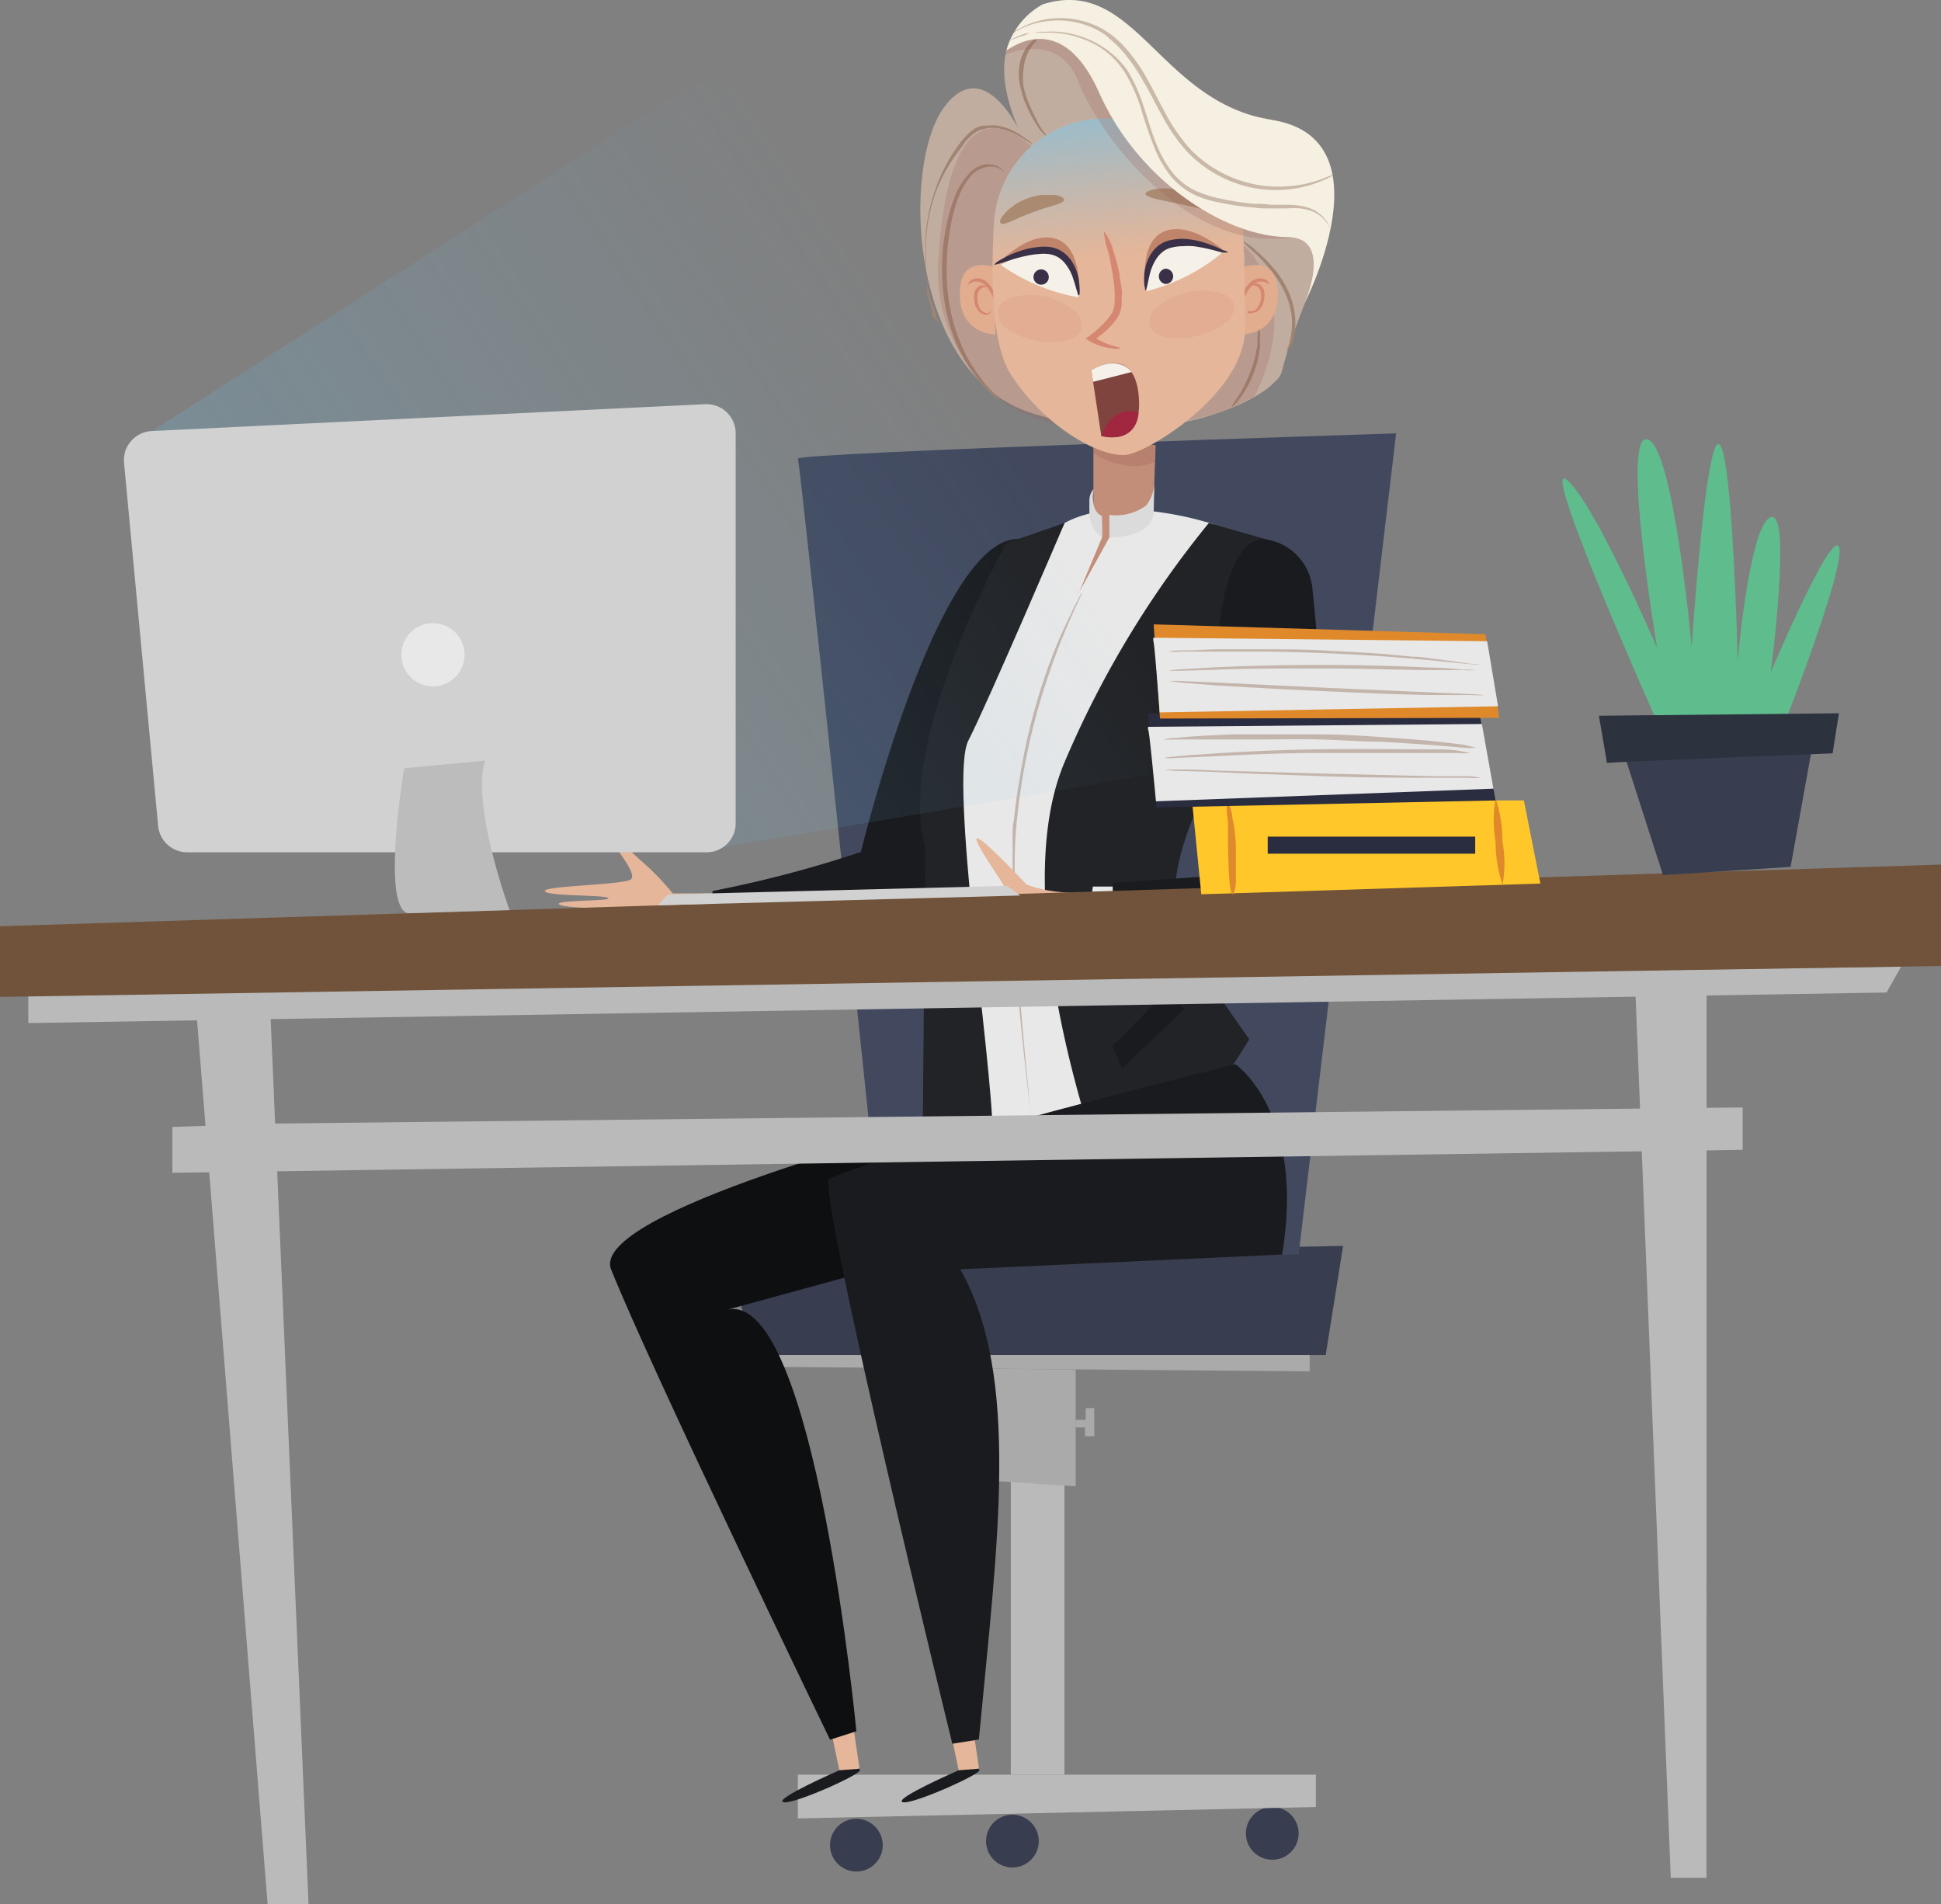 <svg xmlns="http://www.w3.org/2000/svg" xmlns:xlink="http://www.w3.org/1999/xlink" viewBox="0 0 110.47 108.35"><rect x="0" y="0" width="110.47" height="108.35" fill="#808080" stroke="none"/><defs><style>.cls-1{fill:#383d4f;}.cls-2{fill:#bababa;}.cls-3{fill:#42495e;}.cls-4{fill:#a9aaa9;}.cls-5{fill:#e5b699;}.cls-6{fill:#1a1b1e;}.cls-7{fill:#e8e8e8;}.cls-8{fill:#c38e79;}.cls-15,.cls-9{fill:#995e52;}.cls-9{opacity:0.28;}.cls-10{fill:#222326;}.cls-11{fill:#dbdbdb;}.cls-12{opacity:0.51;}.cls-13{fill:#a08472;}.cls-14{fill:#c1ad9f;}.cls-15{opacity:0.22;}.cls-16{fill:#e2ad8f;}.cls-17{fill:#d68772;}.cls-18{opacity:0.67;fill:url(#Degradado_sin_nombre_21);}.cls-19{fill:#bf846a;}.cls-20{fill:#f5f0e8;}.cls-21{fill:#3a3047;}.cls-22{opacity:0.19;}.cls-23{fill:#aa8b71;}.cls-24{fill:#f5f0e1;}.cls-25{fill:#7f443d;}.cls-26{fill:#a1263f;}.cls-27{fill:#0e0f11;}.cls-28{opacity:0.45;fill:url(#Degradado_sin_nombre_11);}.cls-29{fill:#5ebc8d;}.cls-30{fill:#70533a;}.cls-31{fill:#d1d1d1;}.cls-32{fill:#bcbcbc;}.cls-33{fill:#2d323f;}.cls-34{fill:#ffc729;}.cls-35{fill:#2a2c3f;}.cls-36{fill:#e0892b;}</style><linearGradient id="Degradado_sin_nombre_21" x1="62.74" y1="4.33" x2="63.69" y2="14.56" gradientUnits="userSpaceOnUse"><stop offset="0.09" stop-color="#61c2f2"/><stop offset="1" stop-color="#6bbae4" stop-opacity="0"/></linearGradient><linearGradient id="Degradado_sin_nombre_11" x1="-21.95" y1="75.94" x2="56" y2="23.45" gradientUnits="userSpaceOnUse"><stop offset="0.02" stop-color="#61c2f2"/><stop offset="0.09" stop-color="#61c2f2"/><stop offset="1" stop-color="#6bbae4" stop-opacity="0"/></linearGradient></defs><title>desk_fearРесурс 3</title><g id="Слой_2" data-name="Слой 2"><g id="Objects"><path class="cls-1" d="M50.24,105a1.5,1.5,0,1,1-1.5-1.5A1.51,1.51,0,0,1,50.24,105Z"/><path class="cls-1" d="M73.91,104.33a1.5,1.5,0,1,1-1.5-1.5A1.5,1.5,0,0,1,73.91,104.33Z"/><path class="cls-1" d="M59.12,104.77a1.5,1.5,0,1,1-1.5-1.5A1.5,1.5,0,0,1,59.12,104.77Z"/><polygon class="cls-1" points="41.43 71.55 42.94 77.11 75.45 77.11 76.44 70.9 41.43 71.55"/><polygon class="cls-2" points="57.53 82.76 57.53 100.99 60.58 100.99 60.58 83.14 57.53 82.76"/><polyline class="cls-2" points="45.41 101.38 45.41 103.48 74.89 102.83 74.89 100.99 45.41 100.99"/><path class="cls-3" d="M50.24,71.39S45.57,26.44,45.41,26.1s34.05-1.44,34.05-1.44L73.91,71.39Z"/><polygon class="cls-4" points="43.48 77.11 43.79 77.78 74.54 78.04 74.54 77.11 43.48 77.11"/><polygon class="cls-4" points="56.3 77.89 56.6 84.28 61.22 84.58 61.22 77.93 56.3 77.89"/><polygon class="cls-4" points="61.22 80.8 61.79 80.8 61.79 80.13 62.28 80.13 62.28 81.73 61.75 81.73 61.75 81.23 61.22 81.23 61.22 80.8"/><path class="cls-5" d="M42.12,50.84H38.29A15.14,15.14,0,0,0,36.51,49c-1.13-1-1.83-1.74-1.75-1.32s1.59,2.06,1.13,2.37-5,.36-4.88.66,3.29.2,3.6.39-3,.11-2.8.35,3,.23,3.26.35-3.1.25-2.75.55,2.6-.18,3.06,0-2.52.49-2.21.81,3.34-.24,4.54-.47a19.49,19.49,0,0,1,3.89.05Z"/><path class="cls-6" d="M58,30.67a58.63,58.63,0,0,1-1.58,9.65c-1.3,5-2.88,13.54-6.63,13.54a77.45,77.45,0,0,1-9.79-1l.57-2.16A66.82,66.82,0,0,0,49,48.48S53.35,30.52,58,30.67Z"/><path class="cls-7" d="M69.11,29.85s-5.36-1.84-8.52-.09l-6,12.16-.36,8.81,1.46,13.89s8.31,3,9.72-5.24c0,0-2.77-10.21-1-13.53s6.87-12.08,6.87-12.08Z"/><path class="cls-8" d="M65.77,25.33,65.64,29a.69.69,0,0,1-.66.67l-2.75.14V25Z"/><path class="cls-9" d="M65.77,25.33v.92s-1.38.85-3.54-.46l-.09-1Z"/><path class="cls-10" d="M72.83,30.91v7.78s-8.07,9.22-5.47,15.12l3.74,5.33s-4.75,8.21-8.35,7.49c0,0-5.62-15.12-2.16-23.26A56.19,56.19,0,0,1,68.8,29.76Z"/><path class="cls-10" d="M60.59,29.76l-3.32,1.15s-6.33,11.28-4.61,17.31l-.17,19.1s4,1,4-2.85S54,44.31,55.11,42.15,60.59,29.76,60.59,29.76Z"/><polygon class="cls-8" points="63.14 30.58 61.43 33.67 62.72 30.59 62.72 28.86 63.95 28.45 63.14 30.58"/><path class="cls-11" d="M65.7,27.43a2.25,2.25,0,0,1-.45,1.32,2.87,2.87,0,0,1-2.11.55v1.28s2.41.09,2.52-1.44Z"/><path class="cls-11" d="M62.72,29.36v1.23A1.75,1.75,0,0,1,62,29.23v-.74a1,1,0,0,1,.24-.66h0S62,29.08,62.72,29.36Z"/><g class="cls-12"><path class="cls-13" d="M58.89,65.15a1.43,1.43,0,0,1-.06-.32c0-.21-.07-.53-.11-.93-.1-.81-.23-2-.39-3.42s-.33-3.17-.49-5.08c0-.48-.07-1-.11-1.47s-.07-1-.1-1.54c0-.26,0-.53,0-.79l0-.81c0-.27,0-.54,0-.81s0-.55,0-.83v-.42c0-.14,0-.27,0-.41s0-.28,0-.41,0-.28,0-.41,0-.54.07-.8l.09-.79c.13-1,.3-2,.49-3A35,35,0,0,1,59.64,38,30.26,30.26,0,0,1,61,34.83c.17-.37.32-.64.42-.83a1.45,1.45,0,0,1,.17-.28,2.15,2.15,0,0,1-.13.3c-.08.19-.23.48-.39.85-.33.74-.8,1.82-1.27,3.19A37.44,37.44,0,0,0,58.43,43c-.19.94-.35,1.94-.48,3a25.89,25.89,0,0,0-.2,3.22c0,.27,0,.55,0,.82s0,.55,0,.82l0,.8c0,.26,0,.53,0,.79q0,.78.09,1.53c0,.5.07,1,.11,1.47.15,1.92.3,3.64.44,5.09s.24,2.61.32,3.42c0,.41.06.72.07.94S58.89,65.15,58.89,65.15Z"/></g><path class="cls-5" d="M63.85,50.61s-3.34.6-5.44-.29c0,0-2.7-2.89-2.83-2.6s1.75,2.81,1.55,2.75-6.23.63-5.77,1.09c0,0,6,.32,7.89.4a23.51,23.51,0,0,0,4.25,0Z"/><polygon class="cls-7" points="63.4 50.45 62.2 50.45 61.96 52.09 63.62 52.13 63.4 50.45"/><path class="cls-6" d="M71.82,30.67a3.12,3.12,0,0,1,2.88,2.88c.29,2.73,2.16,21.89-1.44,22s-9.93-3.16-9.93-3.16V50.25l6.06-.43S67.65,31.24,71.82,30.67Z"/><polygon class="cls-6" points="66.46 56.33 67.41 57.44 63.85 60.79 63.33 59.53 66.46 56.33"/><path class="cls-14" d="M58.41,8.22s-3.48-6,1.13-7.7,7.2,5.37,12,6.13,5.18,4.56,3,9.92-1.13,4.36-2.21,5.37-6.51,3.79-13.58,1.58-7.46-14.16-5-17.44S58.41,8.22,58.41,8.22Z"/><path class="cls-13" d="M56.88,22.75s-.05,0-.14-.09a4.62,4.62,0,0,1-.37-.31l-.25-.24-.28-.3c-.19-.23-.4-.49-.61-.8a8.87,8.87,0,0,1-1.13-2.37,9.94,9.94,0,0,1-.35-1.52,11.16,11.16,0,0,1-.13-1.66,14.89,14.89,0,0,1,.08-1.66A13.49,13.49,0,0,1,54,12.27a8.42,8.42,0,0,1,.45-1.34,4.12,4.12,0,0,1,.66-1A1.65,1.65,0,0,1,56,9.37a1.35,1.35,0,0,1,.77.09,1,1,0,0,1,.37.32.41.41,0,0,1,.06.11s0,0,0,0l0,0-.07-.1a.92.92,0,0,0-.38-.26,1.17,1.17,0,0,0-.71,0,1.5,1.5,0,0,0-.8.5,3.82,3.82,0,0,0-.61,1,8,8,0,0,0-.42,1.31,13.59,13.59,0,0,0-.25,1.51,12.6,12.6,0,0,0-.08,1.64A10.78,10.78,0,0,0,54,17.09a10.54,10.54,0,0,0,.33,1.49,9.27,9.27,0,0,0,1.07,2.34c.2.31.4.58.58.81s.19.22.27.31l.23.25.34.34C56.85,22.7,56.89,22.75,56.88,22.75Z"/><path class="cls-15" d="M58.83,8.46S54.08,3.23,53.4,14.9a9.21,9.21,0,0,0,2.43,6.81,7.54,7.54,0,0,0,4.57,2.45Z"/><path class="cls-13" d="M59,2.25s0,0,0,.06l-.12.13a2.39,2.39,0,0,0-.36.53,2.79,2.79,0,0,0-.26.91A3.57,3.57,0,0,0,58.27,5a5.89,5.89,0,0,0,.39,1.12c.14.33.3.63.42.87a4.53,4.53,0,0,0,.35.55c.1.12.16.18.15.19s-.09,0-.21-.14A2.28,2.28,0,0,1,59,7.11a9.45,9.45,0,0,1-.48-.87,5.37,5.37,0,0,1-.41-1.15A3.25,3.25,0,0,1,58,3.86a2.71,2.71,0,0,1,.32-1,2.06,2.06,0,0,1,.43-.52l.15-.11S59,2.24,59,2.25Z"/><path class="cls-13" d="M73.24,20s0-.1.08-.28a3.64,3.64,0,0,0,.17-.76,3.77,3.77,0,0,0,0-1.15,6.29,6.29,0,0,0-.16-.66c-.08-.22-.17-.44-.28-.67a6.55,6.55,0,0,0-.79-1.18,10,10,0,0,0-.79-.86,8.45,8.45,0,0,1-.78-.75,3.64,3.64,0,0,1,.88.65,6.63,6.63,0,0,1,.84.84,5.24,5.24,0,0,1,.82,1.21,4.15,4.15,0,0,1,.29.7,3.79,3.79,0,0,1,.16.69,4,4,0,0,1,0,1.2,3.06,3.06,0,0,1-.24.77C73.31,19.91,73.25,20,73.24,20Z"/><path class="cls-13" d="M70.08,23.2a3.48,3.48,0,0,1,.38-.63l.19-.31c.06-.11.13-.24.19-.37a7.09,7.09,0,0,0,.38-.87,7.62,7.62,0,0,0,.26-.92c0-.14.06-.28.08-.41l0-.18a1.1,1.1,0,0,0,0-.18,4,4,0,0,1,.09-.72,1.87,1.87,0,0,1,.06.73c0,.06,0,.12,0,.18a1.36,1.36,0,0,1,0,.2,3.53,3.53,0,0,1-.06.42,5.36,5.36,0,0,1-.25.95A6.76,6.76,0,0,1,71,22l-.22.37a2.77,2.77,0,0,1-.22.31A2.14,2.14,0,0,1,70.08,23.2Z"/><path class="cls-13" d="M53.56,18.54a2.24,2.24,0,0,1-.29-.54l0-.07,0-.08-.06-.16c0-.11-.09-.23-.14-.37s-.09-.28-.14-.43l-.06-.24a2.27,2.27,0,0,1-.06-.25l-.06-.27a2.33,2.33,0,0,1,0-.28q0-.28-.09-.6c0-.21,0-.43,0-.65v-.69a10.11,10.11,0,0,1,.53-3,9.7,9.7,0,0,1,1.41-2.72,3.82,3.82,0,0,1,.45-.53,2.1,2.1,0,0,1,.54-.4l.3-.11.31,0a2.15,2.15,0,0,1,.57,0,3.11,3.11,0,0,1,.92.3,5.73,5.73,0,0,1,.62.39,3,3,0,0,1,.48.38,3.71,3.71,0,0,1-.53-.32,6.42,6.42,0,0,0-.62-.34,3.46,3.46,0,0,0-.89-.27,3.24,3.24,0,0,0-.54,0l-.27.06a2.15,2.15,0,0,0-.27.1,2.49,2.49,0,0,0-.91.89A9.59,9.59,0,0,0,53.23,11a10.36,10.36,0,0,0-.54,2.95v.67c0,.22,0,.44,0,.64s0,.4.07.59,0,.19,0,.28a2.56,2.56,0,0,1,0,.27c0,.08,0,.17,0,.25s.05.16.06.23.08.3.12.44l.12.37a1,1,0,0,1,0,.16l0,.08,0,.07A5.81,5.81,0,0,1,53.56,18.54Z"/><path class="cls-15" d="M70.66,13.86s3.66,2.84.73,8.71L70,23.23a5.86,5.86,0,0,1-1,.36l-1.8.45S71.83,16.31,70.66,13.86Z"/><path class="cls-16" d="M56.7,15.23s-1.91-.76-2.06,1.17c-.2,2.65,2,2.63,2,2.63Z"/><path class="cls-17" d="M55.12,16.19s0,0,0-.1a.53.53,0,0,1,.22-.19.76.76,0,0,1,.43-.05.89.89,0,0,1,.46.26,1.34,1.34,0,0,1,.29.41,1.49,1.49,0,0,1,.14.38c0,.23,0,.38,0,.38s-.05-.14-.13-.33a3.57,3.57,0,0,0-.17-.34,2.11,2.11,0,0,0-.26-.35.82.82,0,0,0-.36-.22.73.73,0,0,0-.33,0C55.22,16.09,55.15,16.21,55.12,16.19Z"/><path class="cls-17" d="M56.38,17.69s0,0,0,.11a.37.37,0,0,1-.29.11.55.55,0,0,1-.41-.23,1,1,0,0,1-.22-.5,1.26,1.26,0,0,1,0-.55.63.63,0,0,1,.29-.36.35.35,0,0,1,.31,0c.07,0,.1.06.09.08h-.1a.35.35,0,0,0-.22.08.47.47,0,0,0-.18.29,1,1,0,0,0,0,.46.92.92,0,0,0,.16.42.49.49,0,0,0,.27.2.38.38,0,0,0,.23,0C56.34,17.71,56.37,17.68,56.38,17.69Z"/><path class="cls-16" d="M70.65,15.23s1.91-.76,2.06,1.17c.21,2.65-2,2.63-2,2.63Z"/><path class="cls-17" d="M72.24,16.19s-.1-.1-.3-.15a.73.73,0,0,0-.33,0,.82.82,0,0,0-.36.22,1.67,1.67,0,0,0-.26.35,2.14,2.14,0,0,0-.17.34c-.08.19-.1.33-.13.33s-.06-.15,0-.38a1.9,1.9,0,0,1,.13-.38,1.54,1.54,0,0,1,.29-.41,1,1,0,0,1,.46-.26.73.73,0,0,1,.43.05.43.43,0,0,1,.22.19C72.25,16.15,72.25,16.19,72.24,16.19Z"/><path class="cls-17" d="M71,17.69s0,0,.09,0a.38.38,0,0,0,.23,0,.44.44,0,0,0,.26-.2,1.06,1.06,0,0,0,.17-.42,1,1,0,0,0,0-.46.47.47,0,0,0-.18-.29.37.37,0,0,0-.22-.08h-.1s0-.05.09-.08a.35.35,0,0,1,.31,0,.63.63,0,0,1,.29.36,1.26,1.26,0,0,1,0,.55,1,1,0,0,1-.22.5.55.55,0,0,1-.41.23A.36.36,0,0,1,71,17.8C71,17.74,71,17.69,71,17.69Z"/><path class="cls-5" d="M63.89,6.82a6.33,6.33,0,0,0-7.32,5.9c-.17,3-.14,6.81.92,8.52,1.87,3,5.32,5,6.82,4.6s6.6-3.62,6.56-7.24-.21-8.69-.21-8.69A16.45,16.45,0,0,0,63.89,6.82Z"/><path class="cls-18" d="M63.89,6.82a6.33,6.33,0,0,0-7.32,5.9c-.17,3-.14,6.81.92,8.52,1.87,3,5.32,5,6.82,4.6s6.6-3.62,6.56-7.24-.21-8.69-.21-8.69A16.45,16.45,0,0,0,63.89,6.82Z"/><path class="cls-19" d="M61.4,16.67s.24-2.89-1.57-3.14c-1.47-.21-3,1.45-3,1.45S60.83,12.32,61.4,16.67Z"/><path class="cls-20" d="M61.37,16.92s.12-4.2-4.42-1.85A11,11,0,0,0,61.37,16.92Z"/><path class="cls-21" d="M56.6,15.05s.06-.09.2-.18.36-.21.63-.34a6.1,6.1,0,0,1,1-.36,4.06,4.06,0,0,1,.64-.11,2.85,2.85,0,0,1,.71,0,1.72,1.72,0,0,1,.69.27,1.87,1.87,0,0,1,.49.48,2.76,2.76,0,0,1,.42,1,4.61,4.61,0,0,1,.07.72c0,.17,0,.26-.05.27s-.06-.09-.11-.25-.11-.39-.2-.66a2.68,2.68,0,0,0-.45-.87,1.57,1.57,0,0,0-.4-.37,1.44,1.44,0,0,0-.54-.19,2.47,2.47,0,0,0-.61,0,3.68,3.68,0,0,0-.58.08,8.06,8.06,0,0,0-1,.26c-.28.09-.51.17-.67.21S56.61,15.08,56.6,15.05Z"/><path class="cls-21" d="M59.69,15.77a.43.43,0,0,1-.43.43.44.44,0,0,1-.44-.43.44.44,0,0,1,.44-.44A.44.44,0,0,1,59.69,15.77Z"/><path class="cls-17" d="M63.76,19.82s-.18.07-.49,0A3.12,3.12,0,0,1,62,19.4l-.21-.12.21-.16a6.93,6.93,0,0,0,.85-.75,3.11,3.11,0,0,0,.39-.49,1.17,1.17,0,0,0,.19-.56,5.67,5.67,0,0,0,0-.82c0-.27-.06-.54-.09-.79-.08-.5-.17-1-.25-1.32a5.4,5.4,0,0,1-.27-1.23,2.86,2.86,0,0,1,.55,1.15,9.51,9.51,0,0,1,.35,1.34c0,.25.09.53.12.81s0,.28,0,.43,0,.31,0,.47a1.92,1.92,0,0,1-.09.4,1.89,1.89,0,0,1-.17.35,3.53,3.53,0,0,1-.46.54,5.15,5.15,0,0,1-.94.75v-.28a3.78,3.78,0,0,0,1.1.54C63.59,19.75,63.77,19.79,63.76,19.82Z"/><g class="cls-22"><path class="cls-17" d="M70.24,17.41a1.16,1.16,0,0,1-.56,1,4.07,4.07,0,0,1-1.54.7,4.13,4.13,0,0,1-1.69.08,1.16,1.16,0,0,1-1-.62,1.06,1.06,0,0,1,.4-1.08,3.94,3.94,0,0,1,3.49-.84C69.88,16.78,70.2,17.06,70.24,17.41Z"/></g><g class="cls-22"><path class="cls-17" d="M61.55,18.74a1.18,1.18,0,0,1-.94.64,4,4,0,0,1-1.68,0,3.93,3.93,0,0,1-1.56-.65,1.14,1.14,0,0,1-.59-1c0-.35.34-.64.83-.81a3.94,3.94,0,0,1,3.5.74A1.07,1.07,0,0,1,61.55,18.74Z"/></g><path class="cls-23" d="M69.65,12c-.05.1-.33.08-.73,0l-.69-.15-.84-.19-.83-.17-.7-.15c-.4-.1-.65-.2-.66-.31s.26-.23.69-.29a3.73,3.73,0,0,1,.76,0,5.16,5.16,0,0,1,.92.12,5.88,5.88,0,0,1,.89.27,3.9,3.9,0,0,1,.68.34C69.51,11.63,69.7,11.84,69.65,12Z"/><path class="cls-15" d="M57.22,3.12s3-1.4,4.15,1.52c1.19,3.13,6.33,9.82,12.17,8.87,0,0-10.42-13.76-15.8-11.26l-.32.19"/><path class="cls-24" d="M57.29,2.84c-.06.19,3-2.66,5.27,2.44s7.27,8.18,10.69,8.21c2.68,0,1,3.76,1,3.76s4.82-9.34-1.83-10.42c-6.47-1-7.79-8.26-13.08-6.58A4.27,4.27,0,0,0,57.29,2.84Z"/><g class="cls-12"><path class="cls-13" d="M76,9.89a.82.82,0,0,1-.2.13,4.5,4.5,0,0,1-.61.29,6.21,6.21,0,0,1-1,.32,6.45,6.45,0,0,1-1.41.18,6.56,6.56,0,0,1-1.71-.17,7.22,7.22,0,0,1-1.85-.72,7,7,0,0,1-1.71-1.35,9.89,9.89,0,0,1-1.34-1.93c-.39-.7-.73-1.4-1.09-2a10.53,10.53,0,0,0-1.22-1.76,6.54,6.54,0,0,0-.72-.68L62.93,2l-.2-.13a4,4,0,0,0-.4-.22,4.8,4.8,0,0,0-1.6-.46,5.19,5.19,0,0,0-1.39.05,4.37,4.37,0,0,0-1,.29l-.19.08A.8.8,0,0,0,58,1.7l-.14.06-.11.07a1,1,0,0,1-.21.11.86.86,0,0,1,.19-.15l.11-.07L58,1.64l.16-.09.19-.09a4.87,4.87,0,0,1,2.44-.41,5,5,0,0,1,1.67.45,4.36,4.36,0,0,1,.42.23,2.26,2.26,0,0,1,.2.13l.2.14a5.51,5.51,0,0,1,.75.7,9.86,9.86,0,0,1,1.26,1.79c.37.66.71,1.36,1.09,2.05a10.39,10.39,0,0,0,1.31,1.89,7,7,0,0,0,3.45,2,6.74,6.74,0,0,0,1.67.19,7.17,7.17,0,0,0,1.39-.14,8.2,8.2,0,0,0,1-.28C75.71,10,76,9.88,76,9.89Z"/></g><g class="cls-12"><path class="cls-13" d="M75.69,13.59v-.07s0,0,0-.07v-.11s0-.08,0-.13a1.24,1.24,0,0,0,0-.16,1.44,1.44,0,0,0-.17-.36,1.86,1.86,0,0,0-.85-.67,2.63,2.63,0,0,0-.67-.16,4.75,4.75,0,0,0-.77,0H72.3c-.3,0-.62,0-.94-.05a14.84,14.84,0,0,1-2.07-.31,5.62,5.62,0,0,1-1.09-.32,3.75,3.75,0,0,1-1-.6,3.56,3.56,0,0,1-.45-.42,4.7,4.7,0,0,1-.38-.5,6.28,6.28,0,0,1-.61-1.11,24.14,24.14,0,0,1-.81-2.34A9.37,9.37,0,0,0,64,4.09a4.83,4.83,0,0,0-1.43-1.42A5.7,5.7,0,0,0,60.92,2a5.56,5.56,0,0,0-1.47-.14l-.31,0-.29,0-.14,0-.12,0L58.35,2a6.17,6.17,0,0,0-.67.23l-.23.09s.07-.05.21-.13a4.54,4.54,0,0,1,.67-.27l.24-.06.13,0,.13,0,.3-.05a3.16,3.16,0,0,1,.32,0,5,5,0,0,1,1.5.11,5.45,5.45,0,0,1,1.7.68A5,5,0,0,1,64.16,4,9.16,9.16,0,0,1,65.1,6.1c.26.76.47,1.56.81,2.32A6.21,6.21,0,0,0,66.5,9.5a4.37,4.37,0,0,0,.37.48,4,4,0,0,0,.42.4,3.62,3.62,0,0,0,1,.58,7.12,7.12,0,0,0,1.06.32,16.16,16.16,0,0,0,2,.32c.33,0,.64,0,.94.05l.87,0a5.08,5.08,0,0,1,.79.05,3,3,0,0,1,.7.19,1.92,1.92,0,0,1,.87.74,1.19,1.19,0,0,1,.16.38,1.36,1.36,0,0,1,0,.17v.14s0,.08,0,.11a.19.19,0,0,1,0,.08S75.7,13.59,75.69,13.59Z"/></g><path class="cls-23" d="M60.56,11.37c0,.11-.23.21-.55.31l-.57.17-.67.23-.65.26-.54.24c-.32.14-.54.21-.63.12s0-.32.28-.6a2.28,2.28,0,0,1,.22-.22l.29-.22a3.41,3.41,0,0,1,.74-.37,3.74,3.74,0,0,1,.8-.2l.36,0H60C60.34,11.13,60.56,11.25,60.56,11.37Z"/><path class="cls-25" d="M62.11,21.06s2.43-1.55,2.7,1.47-2.13,2.28-2.13,2.28Z"/><path class="cls-20" d="M62.11,21.06l.1.67,2.19-.56S63.72,20.13,62.11,21.06Z"/><path class="cls-26" d="M62.68,24.81s.57-1.83,2.12-1.33C64.8,23.48,64.8,25.26,62.68,24.81Z"/><path class="cls-19" d="M65.2,16.32s-.44-2.86,1.34-3.24C68,12.76,69.7,14.3,69.7,14.3S65.47,11.94,65.2,16.32Z"/><path class="cls-20" d="M65.26,16.57s-.43-4.18,4.27-2.16A11,11,0,0,1,65.26,16.57Z"/><path class="cls-21" d="M69.88,14.37s-.11,0-.27,0l-.69-.17a9.22,9.22,0,0,0-1-.19,3.82,3.82,0,0,0-.59,0,2.54,2.54,0,0,0-.61.07,1.29,1.29,0,0,0-.52.23,1.7,1.7,0,0,0-.37.39,2.89,2.89,0,0,0-.39.9c-.07.28-.11.51-.15.68s-.07.25-.1.25,0-.1-.06-.27a4.72,4.72,0,0,1,0-.72,2.76,2.76,0,0,1,.35-1.05,1.94,1.94,0,0,1,.45-.51,1.65,1.65,0,0,1,.67-.31,3,3,0,0,1,.71-.08,4.18,4.18,0,0,1,.64.07,5.16,5.16,0,0,1,1,.29,4.89,4.89,0,0,1,.65.29C69.81,14.28,69.89,14.34,69.88,14.37Z"/><path class="cls-21" d="M66.77,15.72a.44.44,0,0,1-.44.44.44.44,0,0,1,0-.87A.44.44,0,0,1,66.77,15.72Z"/><polygon class="cls-5" points="48.47 97.6 48.92 100.65 47.83 101.02 47.2 98.02 48.47 97.6"/><path class="cls-6" d="M48.92,100.65l-1.15.09s-3.69,1.61-3.2,1.81,4.56-1.63,4.37-1.83S48.92,100.65,48.92,100.65Z"/><path class="cls-27" d="M53,64s-19.5,5-18.22,8.24C37.09,78,47.24,99,47.24,99l1.5-.48s-2.37-25-7.31-24L54.65,70.9Z"/><polygon class="cls-5" points="55.27 97.6 55.72 100.65 54.62 101.02 53.99 98.02 55.27 97.6"/><path class="cls-6" d="M55.71,100.65l-1.15.09s-3.69,1.61-3.2,1.81,4.56-1.63,4.38-1.83S55.71,100.65,55.71,100.65Z"/><path class="cls-6" d="M70.32,60.56s4,2.77,2.65,10.83l-18.32.84c3.46,6.11,2.11,15.64,1.06,26.76l-1.51.24s-7.79-31.79-7-32.16C51,65.35,70.32,60.56,70.32,60.56Z"/><polygon class="cls-28" points="7.08 25.54 39.46 4.77 78.47 2.47 73.11 42.79 40.75 48.28 11.11 47.83 7.08 25.54"/><path class="cls-29" d="M94.31,41.07s-6.66-14.9-5.16-13.78,5.16,9.57,5.16,9.57S92.25,24.67,93.75,25s2.53,11.82,2.53,11.82.8-12.1,1.57-11.54S98.9,37.61,98.9,37.61s.66-7.74,1.88-8.18,0,8.83,0,8.83,3.41-8.09,3.88-7.15-3.13,10.15-3.13,10.15Z"/><polygon class="cls-2" points="15.33 63.94 99.18 63.02 99.18 65.43 9.81 66.74 9.81 64.13 15.33 63.94"/><polyline class="cls-2" points="11.11 56.73 15.23 108.35 17.56 108.35 15.34 56.48 12.04 56.73"/><polygon class="cls-2" points="93.03 55.25 95.09 106.86 97.12 106.86 97.13 55.18 93.03 55.25"/><polygon class="cls-2" points="1.61 56.48 1.61 58.22 107.37 56.48 108.2 55.01 1.61 56.48"/><polygon class="cls-30" points="0 52.71 110.47 49.2 110.47 54.97 0 56.73 0 52.71"/><path class="cls-31" d="M7.06,26.34,9,47a1.66,1.66,0,0,0,1.65,1.5H40.22a1.65,1.65,0,0,0,1.65-1.65V24.69A1.66,1.66,0,0,0,40.14,23L8.63,24.53A1.66,1.66,0,0,0,7.06,26.34Z"/><path class="cls-32" d="M23,43.72s-1.32,7.86.21,8.25L29,51.79s-2.2-6-1.39-8.51Z"/><polygon class="cls-31" points="37.43 51.52 38.02 50.9 57.31 50.41 58.06 50.96 37.43 51.52"/><polygon class="cls-1" points="94.65 49.8 92.03 41.66 103.37 41.23 101.91 49.33 94.65 49.8"/><path class="cls-33" d="M91.46,43.42c.27-.07,12.84-.55,12.84-.55l.36-2.28L91,40.73Z"/><circle class="cls-7" cx="24.64" cy="37.26" r="1.8"/><polygon class="cls-34" points="68.37 50.89 67.84 45.55 86.73 45.55 87.67 50.28 68.37 50.89"/><rect class="cls-35" x="72.15" y="47.61" width="11.81" height="0.97"/><path class="cls-36" d="M70.14,50.89c-.06,0-.13-.3-.17-.78s-.06-1.16-.08-1.9c0-.36,0-.71,0-1s0-.6-.06-.84c0-.48-.05-.78,0-.79s.18.26.29.75c0,.24.1.52.14.85s.07.68.08,1.05c0,.75,0,1.42,0,1.9S70.2,50.89,70.14,50.89Z"/><path class="cls-36" d="M85.52,50.34a7.36,7.36,0,0,1-.4-2.43,7.23,7.23,0,0,1,0-2.47,7.52,7.52,0,0,1,.39,2.43A7.07,7.07,0,0,1,85.52,50.34Z"/><polygon class="cls-35" points="65.82 45.95 65.35 40.6 84.24 40.8 85.12 45.55 65.82 45.95"/><path class="cls-7" d="M65.34,41.36l19-.16L85,44.88l-19.21.72s-.44-4.75-.45-4"/><g class="cls-12"><path class="cls-13" d="M84.27,44.26a3.61,3.61,0,0,1-.71,0l-1.92,0c-1.63,0-3.87,0-6.35-.09s-4.73-.16-6.35-.25L67,43.87a4.14,4.14,0,0,1-.71-.08H67c.45,0,1.11,0,1.92.05l6.35.18,6.35.15c.81,0,1.47,0,1.92,0A5,5,0,0,1,84.27,44.26Z"/></g><g class="cls-12"><path class="cls-13" d="M83.68,42.85a2.77,2.77,0,0,1-.68,0H81.13c-1.58,0-3.76,0-6.17,0s-4.59.13-6.17.2l-1.86.08a4,4,0,0,1-.69,0,5.55,5.55,0,0,1,.68-.08c.44-.05,1.08-.1,1.87-.15,1.57-.11,3.75-.22,6.16-.26s4.6,0,6.18,0c.79,0,1.43,0,1.87.08Z"/></g><g class="cls-12"><path class="cls-13" d="M84,42.55a4.09,4.09,0,0,1-.7,0l-.82-.07-1.09-.09-1.31-.09-1.51-.09c-1.06,0-2.23-.1-3.46-.13s-2.4,0-3.46,0c-.53,0-1,0-1.51,0s-.92,0-1.32,0l-1.08,0-.82,0a5.32,5.32,0,0,1-.7,0,3.09,3.09,0,0,1,.69-.09l.82-.07,1.09-.07,1.31-.06,1.52,0c1.06,0,2.24,0,3.47,0s2.4.08,3.46.15l1.51.11,1.32.11,1.08.12.82.1Z"/></g><polygon class="cls-36" points="66.02 40.89 65.66 35.53 84.54 36.09 85.33 40.85 66.02 40.89"/><path class="cls-7" d="M65.64,36.29l19,.2.62,3.7L66,40.54s-.35-4.77-.37-4"/><g class="cls-12"><path class="cls-13" d="M84.5,39.55a3.22,3.22,0,0,1-.7,0l-1.93,0c-1.62,0-3.87-.1-6.35-.21S70.8,39.1,69.18,39l-1.92-.15-.7-.09a5.46,5.46,0,0,1,.71,0l1.92.08,6.34.3,6.34.28,1.93.08Z"/></g><g class="cls-12"><path class="cls-13" d="M83.94,38.13a3.25,3.25,0,0,1-.68,0l-1.87,0c-1.58,0-3.76-.09-6.17-.09s-4.59,0-6.17.08l-1.87.05c-.44,0-.68,0-.68,0a3.82,3.82,0,0,1,.68-.08l1.87-.11c1.58-.08,3.76-.14,6.17-.14s4.59.07,6.17.15c.79,0,1.43.08,1.87.12A4.76,4.76,0,0,1,83.94,38.13Z"/></g><g class="cls-12"><path class="cls-13" d="M84.29,37.84l-.7-.05-.81-.08L81.7,37.6l-1.32-.12-1.5-.12c-1.06-.07-2.23-.14-3.46-.19S73,37.09,72,37.08H68l-.82,0a3.46,3.46,0,0,1-.7,0,5.11,5.11,0,0,1,.7-.07L68,37l1.09-.05,1.32,0H72c1.07,0,2.24,0,3.47.07s2.4.12,3.46.21l1.51.14c.47,0,.91.09,1.31.14l1.08.14.81.12A3.46,3.46,0,0,1,84.29,37.84Z"/></g></g></g></svg>